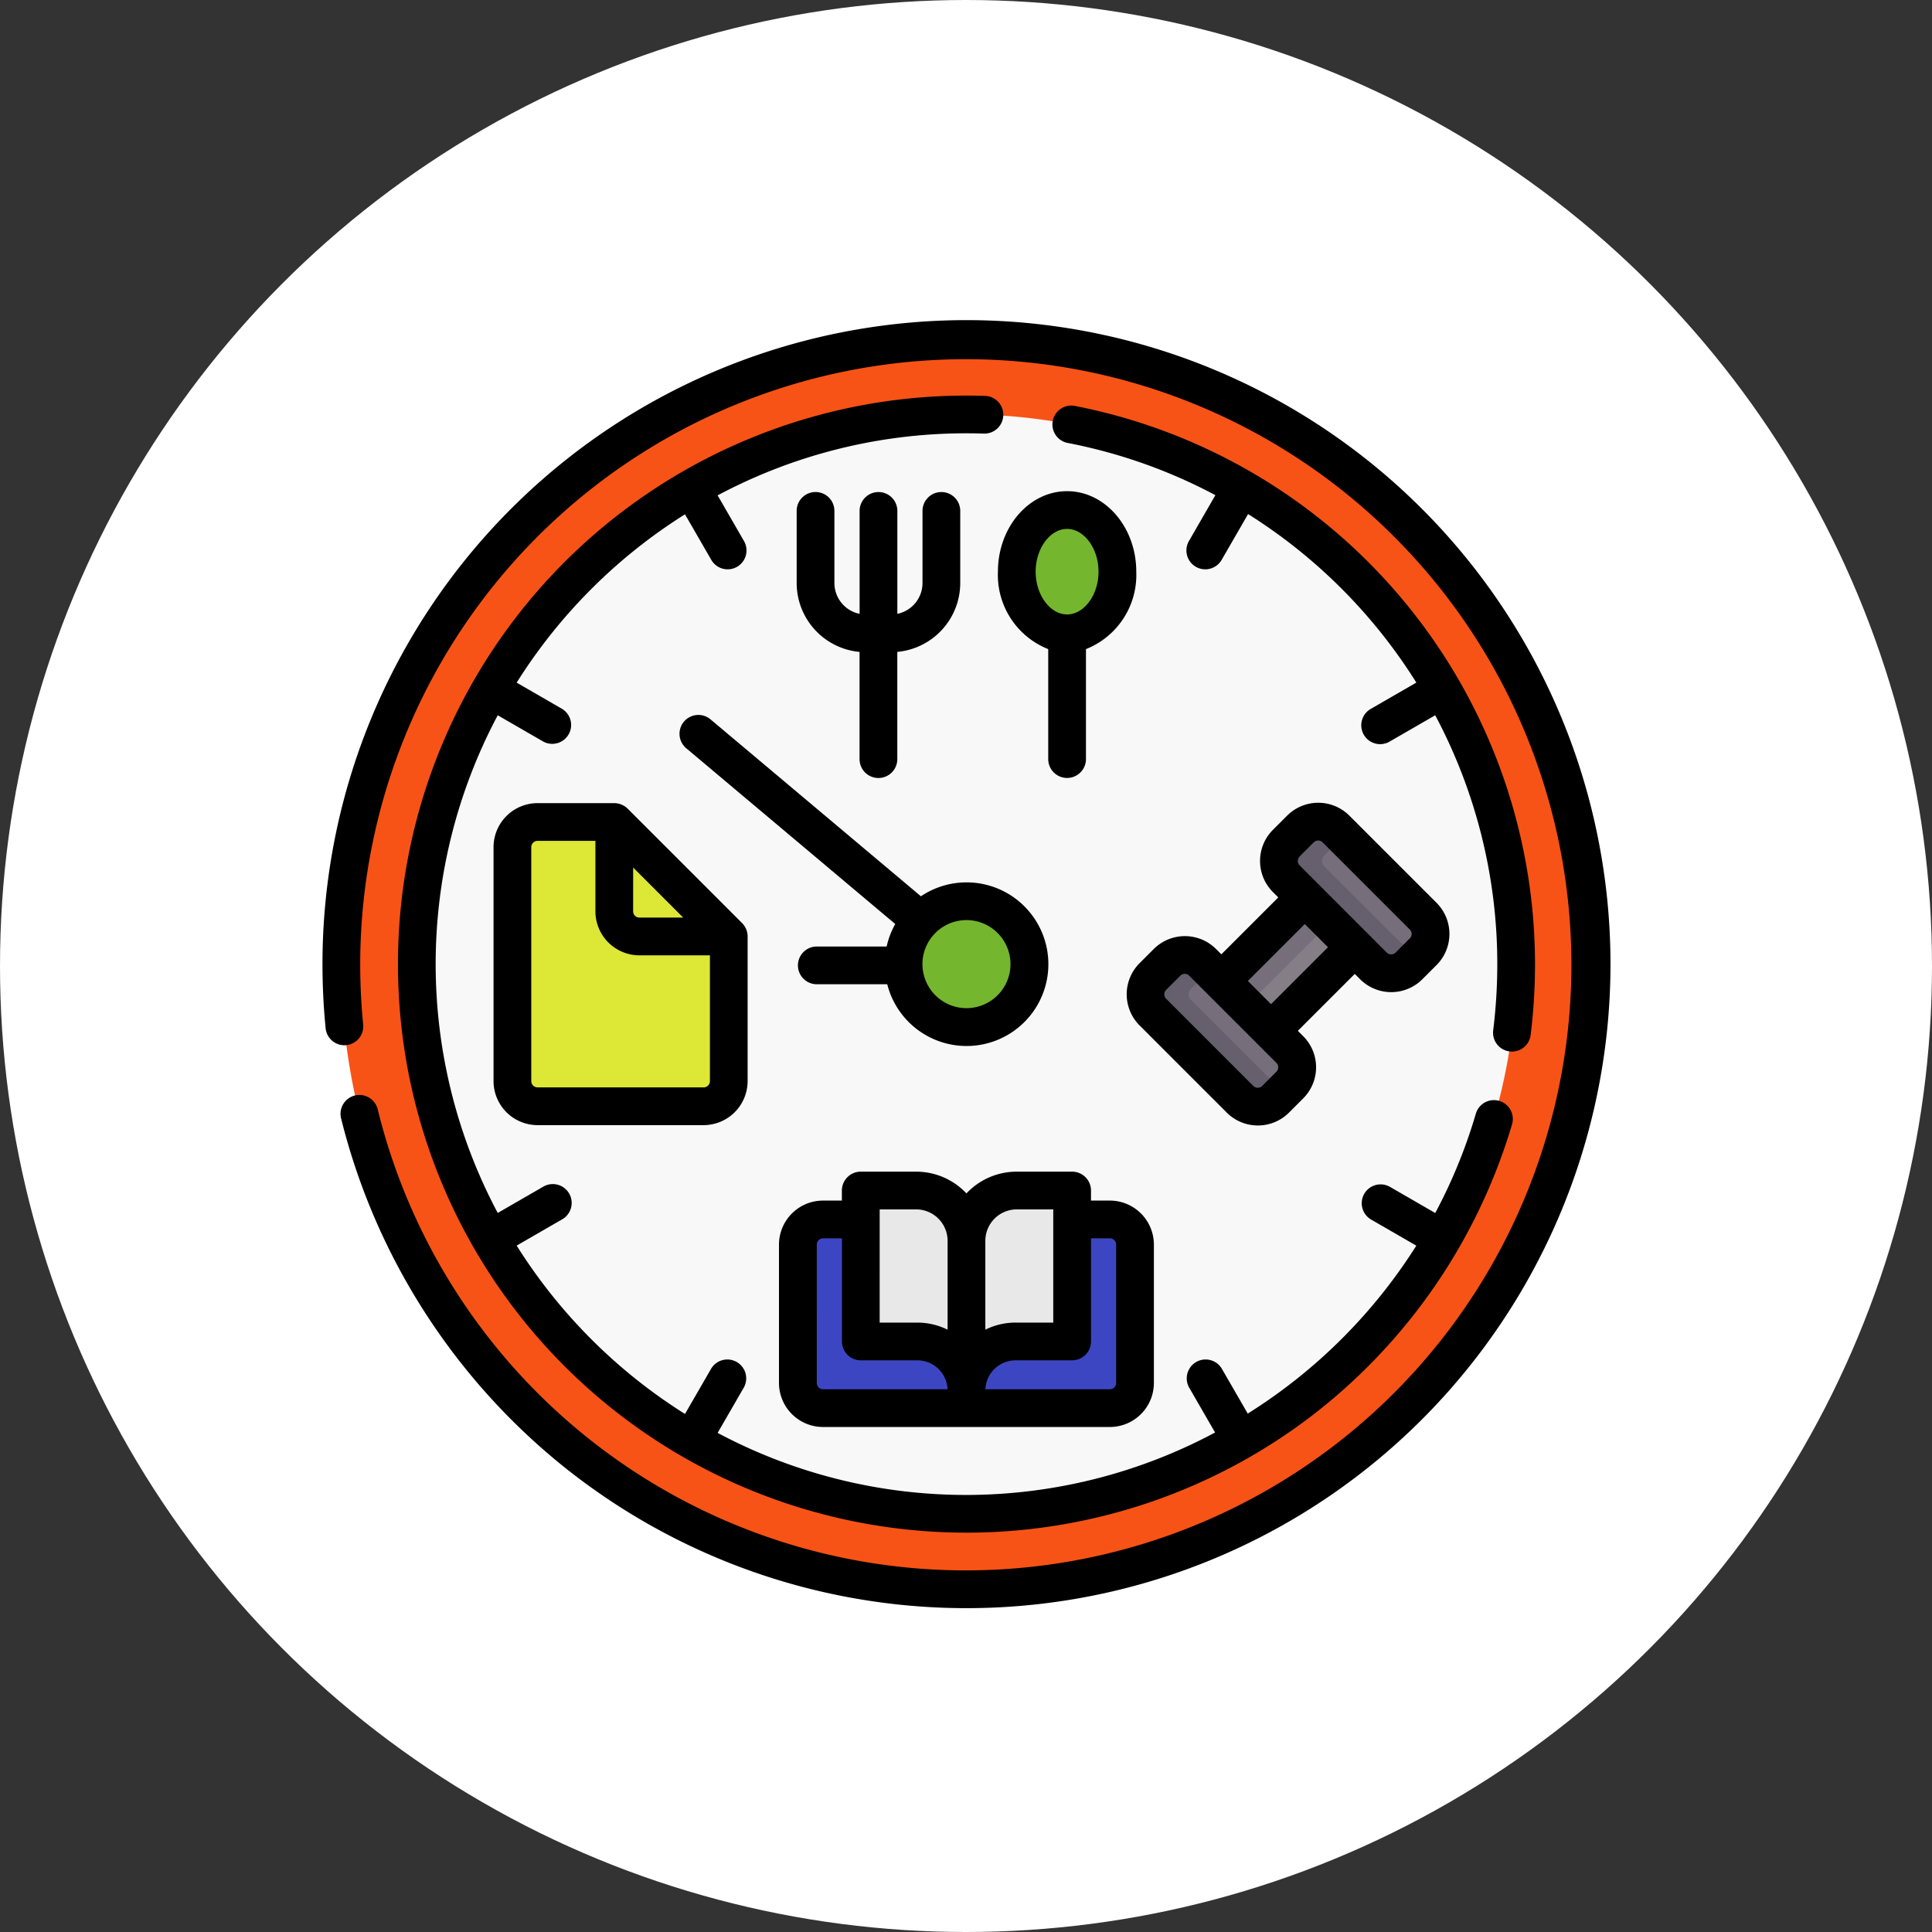 <svg xmlns="http://www.w3.org/2000/svg" width="150" height="150" viewBox="0 0 150 150">
  <rect x="0" y="0" width="150" height="150" fill="#333333" stroke="none"/>
  <g id="Grupo_115957" data-name="Grupo 115957" transform="translate(9545.037 9308.854)">
    <circle id="Elipse_5683" data-name="Elipse 5683" cx="75" cy="75" r="75" transform="translate(-9545.037 -9308.854)" fill="#fff"/>
    <g id="estilo-de-vida" transform="translate(-9520 -9284)">
      <g id="Grupo_114833" data-name="Grupo 114833" transform="translate(1.465 1.465)">
        <circle id="Elipse_5956" data-name="Elipse 5956" cx="44.876" cy="44.876" r="44.876" transform="translate(3.659 3.659)" fill="#f9f8f9"/>
        <g id="Grupo_114820" data-name="Grupo 114820" transform="translate(52.156 13.048)">
          <ellipse id="Elipse_5957" data-name="Elipse 5957" cx="4.225" cy="5.176" rx="4.225" ry="5.176" fill="#75b62f"/>
        </g>
        <g id="Grupo_114825" data-name="Grupo 114825" transform="translate(35.449 65.746)">
          <g id="Grupo_114821" data-name="Grupo 114821" transform="translate(0 2.614)">
            <path id="Trazado_169847" data-name="Trazado 169847" d="M215.172,372.148H203.551l-1.465-.781-1.465.781H189V357.5h26.172Z" transform="translate(-189 -357.5)" fill="#3d46c2"/>
          </g>
          <g id="Grupo_114824" data-name="Grupo 114824" transform="translate(4.277)">
            <g id="Grupo_114823" data-name="Grupo 114823">
              <g id="Grupo_114822" data-name="Grupo 114822">
                <path id="Trazado_169848" data-name="Trazado 169848" d="M218.543,347.057c.42-.445.915-2.07,1.465-2.352a5.339,5.339,0,0,1,2.442-.588h5.566a.2.2,0,0,1,.2.2v11.523l-.821.879c-.934,0-7.148-.731-8.71,2.045a.2.2,0,0,1-.273,0,5.449,5.449,0,0,0-2.3-1.352,5.284,5.284,0,0,0-1.471-.2l-3.7-.089-.037-8.458.908-4.538h2.832a5.339,5.339,0,0,1,2.442.588C217.627,344.987,218.543,347.057,218.543,347.057Z" transform="translate(-210.897 -344.117)" fill="#e8e8e8"/>
              </g>
            </g>
          </g>
        </g>
        <g id="Grupo_114829" data-name="Grupo 114829" transform="translate(62.434 37.467)">
          <g id="Grupo_114826" data-name="Grupo 114826" transform="translate(5.61 5.485)">
            <path id="Trazado_169849" data-name="Trazado 169849" d="M0,0H4.563V11.776H0Z" transform="translate(8.326 0.115) rotate(45)" fill="#857e87"/>
            <path id="Trazado_169850" data-name="Trazado 169850" d="M0,0H10.063V2.762H0Z" transform="translate(0.051 7.115) rotate(-45)" fill="#766e7a"/>
          </g>
          <g id="Grupo_114827" data-name="Grupo 114827" transform="translate(10.358)">
            <path id="Trazado_169851" data-name="Trazado 169851" d="M393.4,208.156l-6.2-6.2c-.763-.763-1.906-1.124-2.669-.361l-1.1,1.1c-.763.763-1.076,1.436-.313,2.2l6.767,6.767a2.242,2.242,0,0,0,2.981-.219l.533-.533a1.953,1.953,0,0,0,0-2.762Z" transform="translate(-382.199 -200.817)" fill="#766e7a"/>
            <path id="Trazado_169852" data-name="Trazado 169852" d="M383.709,202.8a.586.586,0,0,1,0-.829l1.5-1.5-.572-.572a1.953,1.953,0,0,0-2.762,0l-1.1,1.1a1.953,1.953,0,0,0,0,2.762l6.767,6.767a1.953,1.953,0,0,0,2.762,0l.572-.572Z" transform="translate(-380.197 -199.33)" fill="#665f6d"/>
          </g>
          <g id="Grupo_114828" data-name="Grupo 114828" transform="translate(0 10.358)">
            <path id="Trazado_169853" data-name="Trazado 169853" d="M340.469,261.415l-6.2-6.2a1.945,1.945,0,0,0-2.737-.276l-1.1,1.1c-.763.763-.925,1.456-.162,2.219l6.657,6.521a2.267,2.267,0,0,0,3.009-.079l.533-.533A1.953,1.953,0,0,0,340.469,261.415Z" transform="translate(-329.263 -254.076)" fill="#766e7a"/>
            <path id="Trazado_169854" data-name="Trazado 169854" d="M330.676,255.836a.586.586,0,0,1,0-.829l1.5-1.5-.572-.572a1.953,1.953,0,0,0-2.762,0l-1.1,1.1a1.953,1.953,0,0,0,0,2.762l6.767,6.767a1.953,1.953,0,0,0,2.762,0l.572-.572Z" transform="translate(-327.164 -252.363)" fill="#665f6d"/>
          </g>
        </g>
        <g id="Grupo_114830" data-name="Grupo 114830" transform="translate(13.281 37.5)">
          <path id="Trazado_169855" data-name="Trazado 169855" d="M93.434,220.7l-12.107-.075a1.953,1.953,0,0,1-1.953-1.953l-.033-17.214c0-1.079,2.078-1.953,3.156-1.953h4l.69,1.276,6.9,6.947,1.3.664v9.277C95.387,218.743,94.512,220.7,93.434,220.7Z" transform="translate(-78.59 -199.5)" fill="#dce736"/>
          <path id="Trazado_169856" data-name="Trazado 169856" d="M79.992,217.664a.586.586,0,0,1-.586-.586V199.5H77.453a1.953,1.953,0,0,0-1.953,1.953v18.164a1.953,1.953,0,0,0,1.953,1.953H90.344a1.953,1.953,0,0,0,1.953-1.953v-1.953Z" transform="translate(-75.5 -199.5)" fill="#dce736"/>
          <path id="Trazado_169857" data-name="Trazado 169857" d="M124.887,208.387h-6.934A1.953,1.953,0,0,1,116,206.434V199.5Z" transform="translate(-108.09 -199.5)" fill="#dce736"/>
        </g>
        <g id="Grupo_114831" data-name="Grupo 114831">
          <path id="Trazado_169858" data-name="Trazado 169858" d="M60.769,7.5A48.352,48.352,0,0,0,28.527,19.757s-3.112,3.311-4.622,5.1C16.793,33.3,13.383,44.132,13.383,56.035c0,26.8,20.581,47.544,47.386,47.544,12.026,0,22.958-3.445,31.437-10.688.887-.758,1.819-1.486,2.649-2.3A48.535,48.535,0,0,0,60.769,7.5Zm0,91.211a42.676,42.676,0,1,1,42.676-42.676A42.677,42.677,0,0,1,60.769,98.711Z" transform="translate(-12.234 -7.5)" fill="#f85316"/>
          <path id="Trazado_169859" data-name="Trazado 169859" d="M90.406,138.624A48.535,48.535,0,1,1,24.4,67.55a48.535,48.535,0,0,0,66.008,71.074Z" transform="translate(-7.5 -55.821)" fill="#f85316"/>
        </g>
        <g id="Grupo_114832" data-name="Grupo 114832" transform="translate(43.652 43.652)">
          <path id="Trazado_169860" data-name="Trazado 169860" d="M243.23,235.883a4.886,4.886,0,0,0-6.686-4.539c-1.8.717-2.481,4.177-2.481,4.539a3.98,3.98,0,0,0,4.284,4.359c.3,0,3.821-.752,4.538-2.556a4.865,4.865,0,0,0,.345-1.8Z" transform="translate(-233.465 -231)" fill="#75b62f"/>
          <path id="Trazado_169861" data-name="Trazado 169861" d="M238.617,239.454a4.883,4.883,0,0,1-4.538-6.686,4.883,4.883,0,1,0,6.342,6.341A4.873,4.873,0,0,1,238.617,239.454Z" transform="translate(-231 -232.423)" fill="#75b62f"/>
        </g>
      </g>
      <g id="Grupo_114834" data-name="Grupo 114834" transform="translate(0)">
        <path id="Trazado_169862" data-name="Trazado 169862" d="M85.355,14.645A50,50,0,0,0,0,50c0,1.671.083,3.357.248,5.009a1.465,1.465,0,0,0,2.915-.29C3.008,53.163,2.93,51.575,2.93,50A47.018,47.018,0,1,1,4.285,61.259a1.465,1.465,0,0,0-2.845.7,50.246,50.246,0,0,0,17.48,27.211,50,50,0,0,0,66.436-3.813,50,50,0,0,0,0-70.711Z" transform="translate(0)"/>
        <path id="Trazado_169863" data-name="Trazado 169863" d="M75.554,30.022c-.469-.015-.945-.022-1.413-.022a44.141,44.141,0,1,0,26.691,79.3A44.473,44.473,0,0,0,116.5,86.577a1.465,1.465,0,1,0-2.812-.824,40.582,40.582,0,0,1-3.152,7.712l-3.531-2.039a1.465,1.465,0,0,0-1.465,2.537L109.067,96a41.6,41.6,0,0,1-13.089,13.038l-2.014-3.489a1.465,1.465,0,0,0-2.537,1.465l2.016,3.492a40.991,40.991,0,0,1-38.622.03l2.034-3.522a1.465,1.465,0,0,0-2.537-1.465l-2.031,3.518A41.534,41.534,0,0,1,39.218,95.995l3.518-2.031a1.465,1.465,0,1,0-1.465-2.537L37.748,93.46a41.138,41.138,0,0,1,0-38.639l3.522,2.034a1.465,1.465,0,0,0,1.465-2.537l-3.518-2.031A41.534,41.534,0,0,1,52.286,39.218l2.031,3.518a1.465,1.465,0,1,0,2.537-1.465l-2.034-3.523a40.954,40.954,0,0,1,19.32-4.819c.438,0,.883.007,1.321.021a1.465,1.465,0,1,0,.092-2.928Z" transform="translate(-24.141 -24.141)"/>
        <path id="Trazado_169864" data-name="Trazado 169864" d="M325.781,84.137a1.485,1.485,0,0,0,.183.012,1.465,1.465,0,0,0,1.452-1.284,44.759,44.759,0,0,0,.34-5.507,44.188,44.188,0,0,0-35.694-43.333A1.465,1.465,0,1,0,291.5,36.9a40.9,40.9,0,0,1,11.44,4.048L300.9,44.488a1.465,1.465,0,1,0,2.537,1.465l2.042-3.537A41.39,41.39,0,0,1,318.542,55.5l-3.522,2.034a1.465,1.465,0,1,0,1.465,2.537l3.523-2.034a41.08,41.08,0,0,1,4.819,19.319,41.811,41.811,0,0,1-.318,5.145,1.465,1.465,0,0,0,1.273,1.635Z" transform="translate(-233.615 -27.358)"/>
        <path id="Trazado_169865" data-name="Trazado 169865" d="M268.5,74.25a6.194,6.194,0,0,0,3.906,6.012V88.8a1.465,1.465,0,0,0,2.93,0V80.262a6.194,6.194,0,0,0,3.906-6.012c0-3.446-2.41-6.25-5.371-6.25S268.5,70.8,268.5,74.25Zm5.371-3.32c1.323,0,2.441,1.521,2.441,3.32s-1.118,3.32-2.441,3.32-2.441-1.521-2.441-3.32S272.548,70.93,273.871,70.93Z" transform="translate(-216.059 -54.719)"/>
        <path id="Trazado_169866" data-name="Trazado 169866" d="M189.965,68.333A1.465,1.465,0,0,0,188.5,69.8v5.6a5.378,5.378,0,0,0,4.883,5.348v8.324a1.465,1.465,0,0,0,2.93,0V80.745A5.378,5.378,0,0,0,201.2,75.4V69.8a1.465,1.465,0,0,0-2.93,0v5.6a2.445,2.445,0,0,1-1.953,2.392V69.8a1.465,1.465,0,0,0-2.93,0v7.991A2.445,2.445,0,0,1,191.43,75.4V69.8A1.465,1.465,0,0,0,189.965,68.333Z" transform="translate(-151.684 -54.987)"/>
        <path id="Trazado_169867" data-name="Trazado 169867" d="M184.918,358.324h22.266a3.422,3.422,0,0,0,3.418-3.418V344.164a3.422,3.422,0,0,0-3.418-3.418h-1.465v-.781a1.465,1.465,0,0,0-1.465-1.465h-4.3a5.356,5.356,0,0,0-3.906,1.688,5.357,5.357,0,0,0-3.906-1.688h-4.3a1.465,1.465,0,0,0-1.465,1.465v.781h-1.465a3.422,3.422,0,0,0-3.418,3.418v10.742A3.422,3.422,0,0,0,184.918,358.324Zm22.266-14.648a.489.489,0,0,1,.488.488v10.742a.489.489,0,0,1-.488.488h-9.663a2.345,2.345,0,0,1,2.339-2.246h4.395a1.465,1.465,0,0,0,1.465-1.465v-8.008Zm-7.227-2.246h2.832v8.789h-2.93a5.242,5.242,0,0,0-2.344.55v-6.9A2.444,2.444,0,0,1,199.957,341.43Zm-10.645,0h2.832a2.444,2.444,0,0,1,2.441,2.441v6.9a5.242,5.242,0,0,0-2.344-.55h-2.93Zm-4.883,2.734a.489.489,0,0,1,.488-.488h1.465v8.008a1.465,1.465,0,0,0,1.465,1.465h4.395a2.345,2.345,0,0,1,2.339,2.246h-9.663a.489.489,0,0,1-.488-.488Z" transform="translate(-146.051 -272.387)"/>
        <path id="Trazado_169868" data-name="Trazado 169868" d="M337.791,205.539a3.418,3.418,0,0,0,4.834,0l1.1-1.1a3.418,3.418,0,0,0,0-4.834l-6.767-6.767a3.418,3.418,0,0,0-4.834,0l-1.1,1.1a3.418,3.418,0,0,0,0,4.834l.414.414-4.419,4.419-.414-.414a3.423,3.423,0,0,0-4.834,0l-1.1,1.1a3.418,3.418,0,0,0,0,4.834l6.767,6.767a3.418,3.418,0,0,0,4.834,0l1.1-1.1a3.418,3.418,0,0,0,0-4.834l-.414-.414,4.419-4.419Zm-4.7-9.529,1.1-1.1a.488.488,0,0,1,.69,0l6.767,6.767a.488.488,0,0,1,0,.691l-1.1,1.1a.489.489,0,0,1-.691,0L333.1,196.7a.488.488,0,0,1,0-.69Zm-1.8,16.711-1.1,1.1a.488.488,0,0,1-.691,0l-6.767-6.767a.488.488,0,0,1,0-.69l1.1-1.1a.489.489,0,0,1,.691,0l6.767,6.767h0a.488.488,0,0,1,0,.691Zm-.414-5.248-1.8-1.8,4.419-4.419,1.8,1.8Z" transform="translate(-257.23 -154.365)"/>
        <path id="Trazado_169869" data-name="Trazado 169869" d="M87.3,201.315l-8.887-8.887A1.5,1.5,0,0,0,77.375,192H71.418A3.422,3.422,0,0,0,68,195.417v18.164A3.422,3.422,0,0,0,71.418,217H84.309a3.422,3.422,0,0,0,3.418-3.418V202.358A1.478,1.478,0,0,0,87.3,201.315ZM78.84,197l3.886,3.886h-3.4a.489.489,0,0,1-.488-.488Zm5.469,17.069H71.418a.489.489,0,0,1-.488-.488V195.417a.489.489,0,0,1,.488-.488H75.91V200.4a3.422,3.422,0,0,0,3.418,3.418H84.8v9.766A.489.489,0,0,1,84.309,214.07Z" transform="translate(-54.719 -154.499)"/>
        <path id="Trazado_169870" data-name="Trazado 169870" d="M158.068,174.969h-5.423a1.465,1.465,0,0,0,0,2.93h5.469a6.352,6.352,0,1,0,2.615-6.83l-16.321-13.724a1.465,1.465,0,1,0-1.886,2.242l16.215,13.636A6.3,6.3,0,0,0,158.068,174.969Zm9.616,1.367a3.418,3.418,0,1,1-3.418-3.418A3.422,3.422,0,0,1,167.684,176.336Z" transform="translate(-114.266 -126.336)"/>
      </g>
    </g>
  </g>
</svg>
